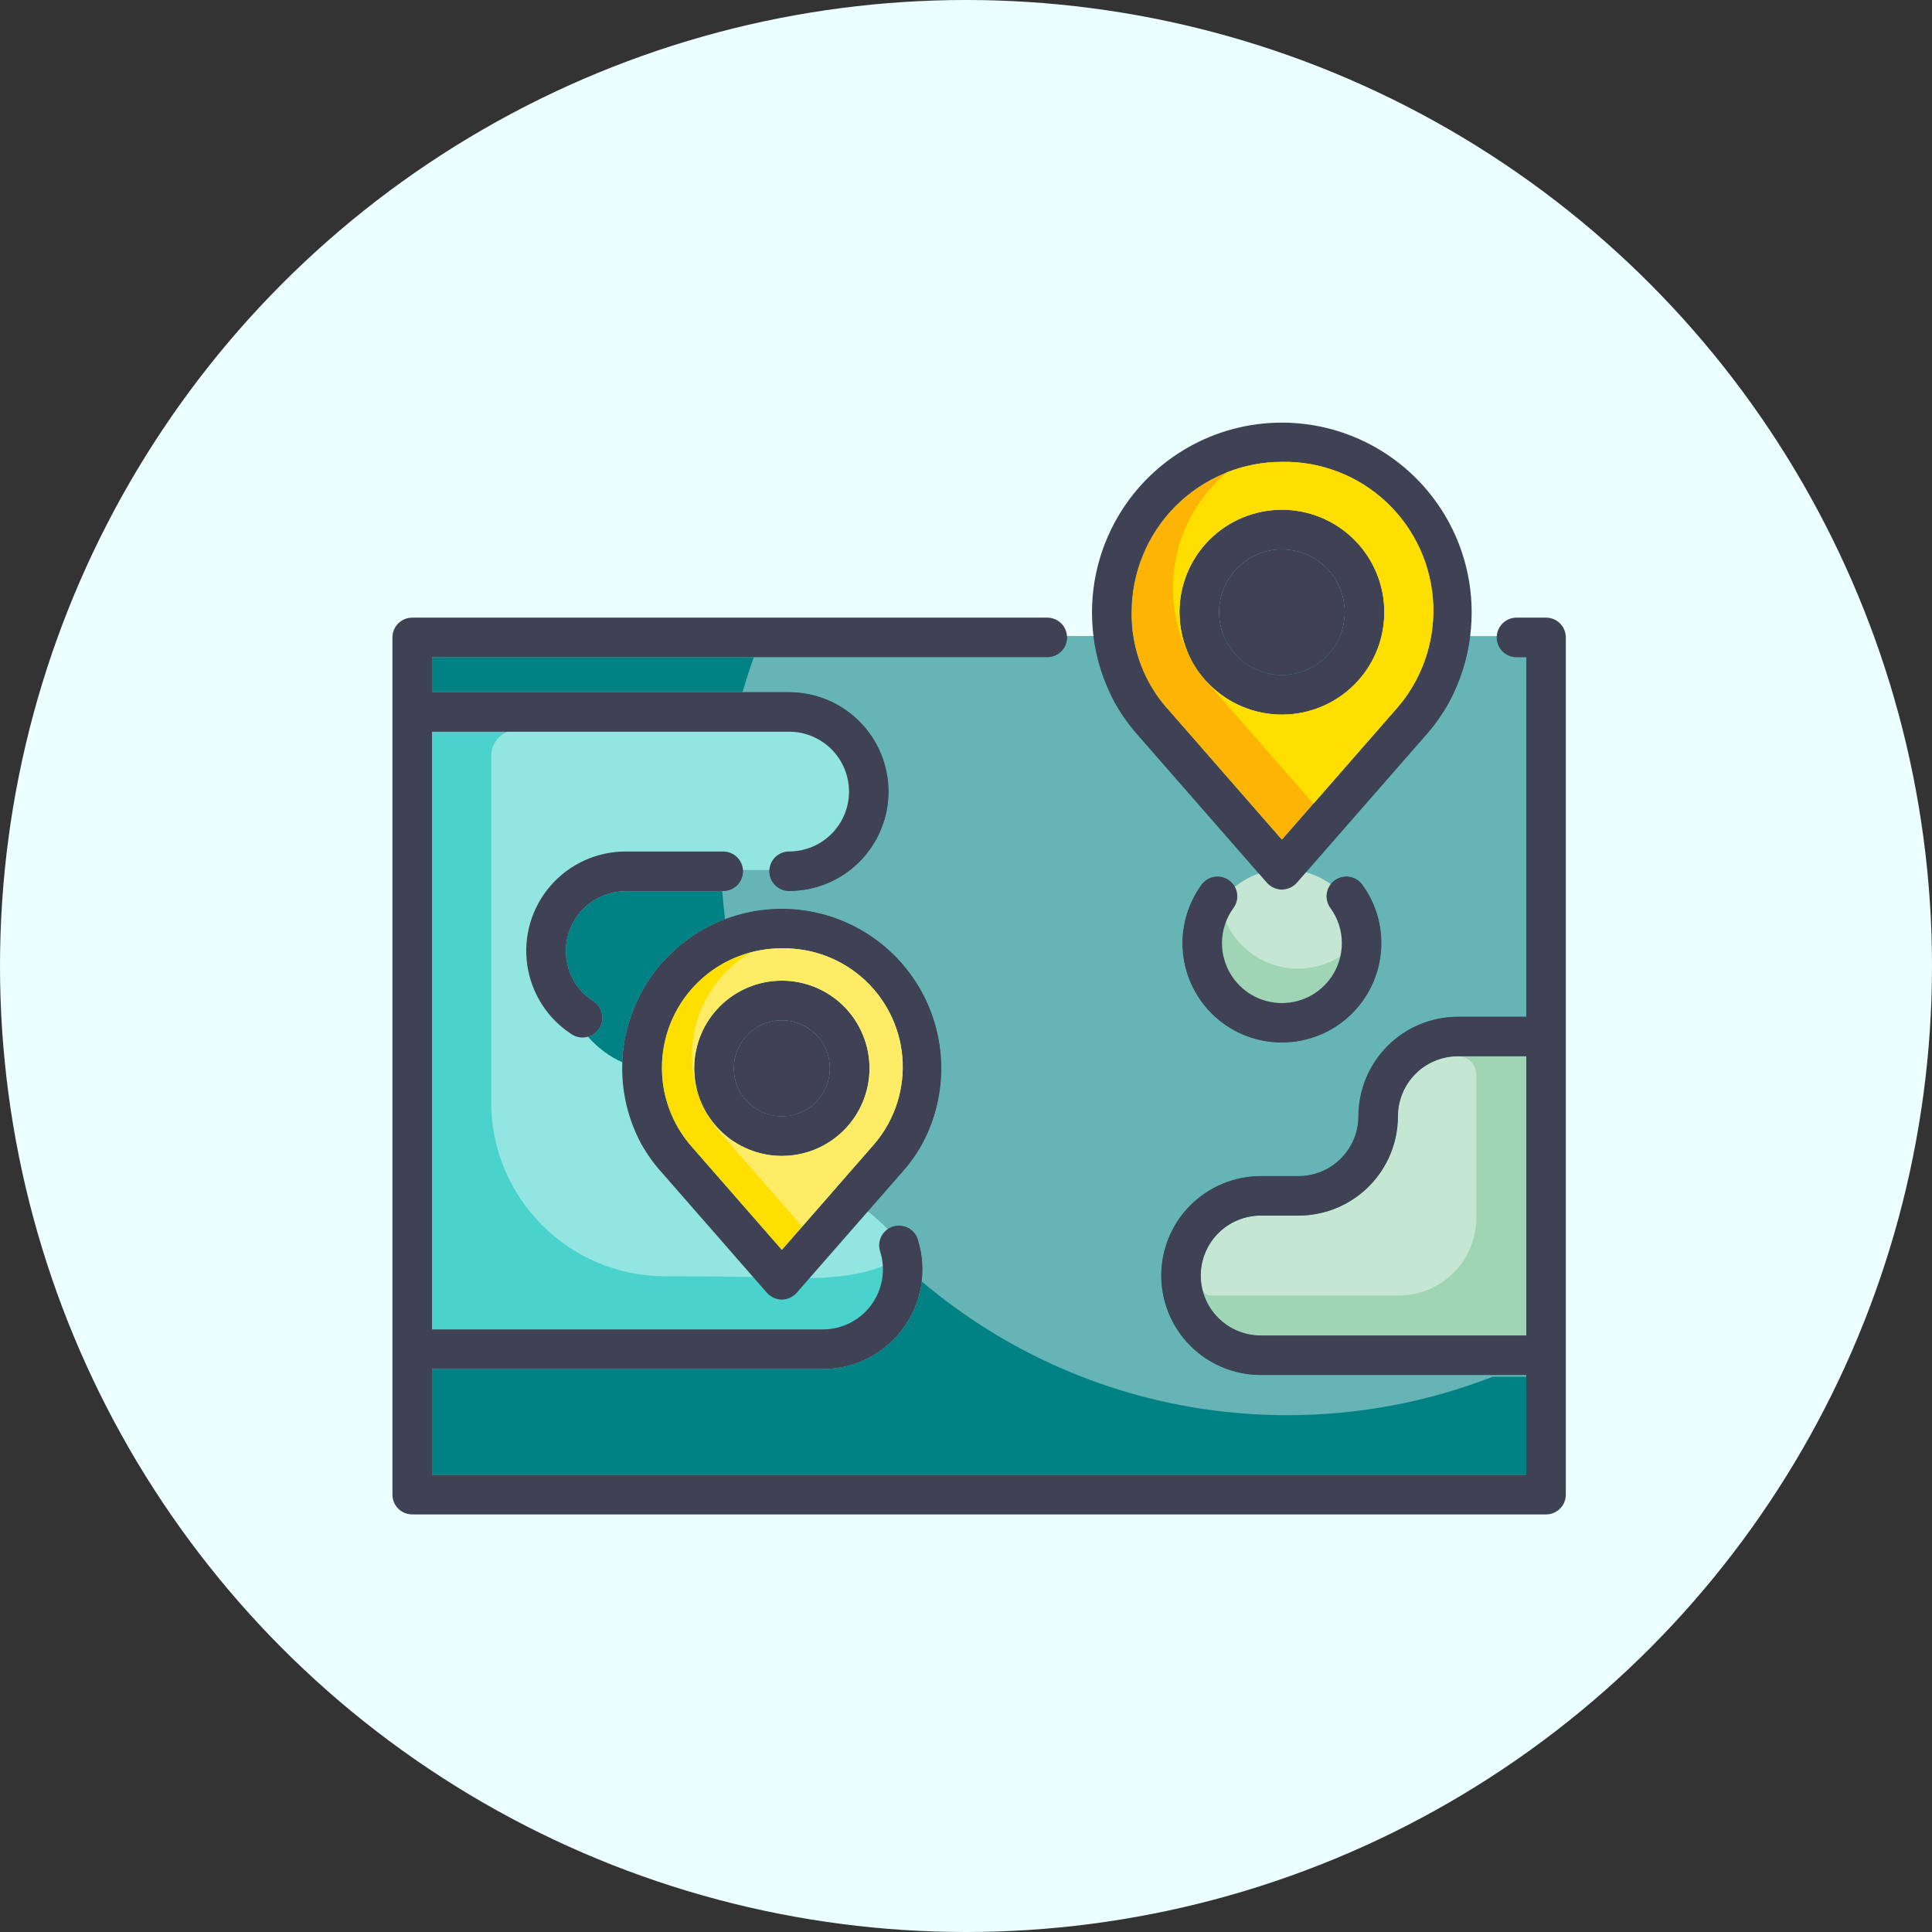 <svg width="64" height="64" viewBox="0 0 64 64" fill="none" xmlns="http://www.w3.org/2000/svg">
<rect x="0" y="0" width="64" height="64" fill="#333333" stroke="none"/>
<circle cx="32" cy="32" r="32" fill="#ECFFFF"/>
<g clip-path="url(#clip0_0_1)">
<path d="M41.761 38.959H43.014C43.541 38.959 44.045 38.75 44.417 38.378C44.789 38.006 44.998 37.501 44.999 36.976C45 36.102 45.347 35.265 45.965 34.647C46.582 34.029 47.42 33.682 48.293 33.681H50.56L50.561 21.77H50.237C49.875 21.77 49.582 21.477 49.582 21.116C49.582 21.102 49.583 21.088 49.583 21.075H48.701C48.607 21.83 48.374 22.573 48.002 23.265C47.774 23.677 47.498 24.061 47.182 24.411L42.956 29.246C42.947 29.256 42.939 29.261 42.928 29.273C42.916 29.284 42.907 29.297 42.894 29.308C42.889 29.312 42.883 29.313 42.879 29.317C42.826 29.362 42.766 29.397 42.702 29.422C42.69 29.427 42.679 29.43 42.667 29.433C42.602 29.456 42.533 29.468 42.464 29.47C42.394 29.468 42.326 29.456 42.26 29.433C42.249 29.43 42.237 29.427 42.226 29.422C42.162 29.397 42.102 29.362 42.049 29.317C42.044 29.313 42.038 29.312 42.033 29.308C42.021 29.297 42.009 29.282 42 29.273C41.991 29.263 41.98 29.256 41.971 29.246L37.745 24.411C37.429 24.061 37.152 23.677 36.922 23.265C36.552 22.576 36.319 21.835 36.224 21.081C36.224 21.079 36.223 21.077 36.223 21.075H35.346V21.081C35.347 21.092 35.348 21.103 35.348 21.115C35.348 21.477 35.055 21.77 34.693 21.77H14.31V22.928H26.14C27.014 22.929 27.851 23.276 28.469 23.894C29.086 24.512 29.434 25.349 29.435 26.223C29.434 27.096 29.087 27.934 28.469 28.551C27.852 29.169 27.014 29.516 26.14 29.516C25.779 29.516 25.485 29.223 25.485 28.861C25.485 28.499 25.779 28.206 26.14 28.206C26.667 28.206 27.171 27.997 27.543 27.625C27.916 27.253 28.125 26.748 28.125 26.223C28.124 25.696 27.915 25.192 27.543 24.82C27.171 24.448 26.667 24.238 26.14 24.238H14.31V44.038H27.264C27.894 44.037 28.486 43.737 28.86 43.23C29.234 42.722 29.345 42.068 29.16 41.466C29.123 41.36 29.115 41.249 29.134 41.14V41.14C29.145 41.077 29.166 41.016 29.195 40.959C29.275 40.801 29.415 40.683 29.582 40.63C29.751 40.577 29.933 40.594 30.088 40.677C30.244 40.761 30.36 40.903 30.408 41.072C30.548 41.523 30.588 41.992 30.532 42.448C30.465 43.004 30.256 43.542 29.915 44.004C29.295 44.848 28.311 45.347 27.264 45.349H14.31V48.856H50.56V45.548H41.761C40.888 45.548 40.05 45.2 39.432 44.583C38.815 43.965 38.468 43.128 38.467 42.253C38.468 41.38 38.815 40.543 39.433 39.925C40.051 39.308 40.888 38.961 41.761 38.959ZM19.851 34.066C19.657 34.371 19.252 34.461 18.947 34.268C18.143 33.752 17.603 32.913 17.466 31.967C17.33 31.022 17.611 30.064 18.237 29.342C18.863 28.621 19.771 28.207 20.726 28.207H23.958C24.319 28.207 24.613 28.501 24.613 28.863C24.613 29.224 24.319 29.518 23.958 29.518H20.726V29.519C20.2 29.519 19.696 29.728 19.324 30.1C18.952 30.471 18.743 30.976 18.743 31.502C18.74 32.174 19.082 32.801 19.649 33.161C19.955 33.355 20.046 33.76 19.851 34.066ZM30.548 37.897C30.357 38.242 30.125 38.564 29.86 38.858V38.858L28.484 40.431L26.389 42.828C26.381 42.838 26.372 42.844 26.36 42.855C26.349 42.865 26.34 42.879 26.328 42.89C26.322 42.894 26.317 42.895 26.312 42.899C26.259 42.944 26.199 42.979 26.135 43.004C26.123 43.009 26.112 43.012 26.1 43.016C26.035 43.039 25.967 43.05 25.897 43.052C25.828 43.05 25.76 43.039 25.694 43.016V43.015C25.683 43.011 25.671 43.009 25.659 43.004C25.596 42.979 25.537 42.943 25.485 42.899C25.48 42.895 25.474 42.894 25.469 42.89C25.456 42.879 25.445 42.864 25.436 42.855C25.427 42.845 25.416 42.838 25.407 42.828L21.937 38.858C21.67 38.565 21.438 38.242 21.244 37.897C20.361 36.259 20.405 34.279 21.359 32.682C21.978 31.644 22.923 30.868 24.018 30.452C24.61 30.227 25.244 30.106 25.896 30.106C27.756 30.106 29.48 31.084 30.434 32.682C31.388 34.279 31.43 36.259 30.548 37.897ZM39.803 29.305C40.016 29.014 40.426 28.95 40.718 29.163C40.859 29.266 40.952 29.419 40.979 29.591C41.006 29.762 40.964 29.938 40.861 30.078C40.613 30.416 40.48 30.824 40.48 31.243C40.48 31.952 40.859 32.607 41.473 32.962C42.087 33.316 42.843 33.316 43.458 32.962C44.072 32.607 44.45 31.952 44.45 31.243C44.451 30.824 44.318 30.416 44.07 30.078C43.857 29.786 43.92 29.377 44.213 29.163C44.505 28.95 44.915 29.014 45.128 29.305C45.54 29.868 45.762 30.546 45.76 31.243C45.759 32.116 45.411 32.954 44.793 33.571C44.175 34.188 43.337 34.535 42.463 34.535C41.649 34.536 40.863 34.235 40.258 33.69C39.653 33.146 39.272 32.395 39.188 31.586C39.104 30.776 39.323 29.964 39.803 29.305Z" fill="#008285"/>
<path opacity="0.4" d="M39.433 39.925C38.815 40.543 38.468 41.38 38.467 42.253C38.468 43.128 38.815 43.965 39.432 44.583C40.05 45.2 40.888 45.548 41.761 45.548H50.56V45.608H49.444C47.336 46.428 45.043 46.88 42.645 46.88C39.439 46.88 36.423 46.076 33.783 44.66C33.053 44.269 32.352 43.83 31.685 43.349C31.288 43.064 30.904 42.763 30.532 42.448C30.044 42.036 29.577 41.6 29.134 41.14V41.14C28.911 40.909 28.695 40.673 28.484 40.431C26.096 37.689 24.491 34.246 24.018 30.452C23.979 30.143 23.949 29.831 23.925 29.518C23.894 29.085 23.876 28.648 23.874 28.207C23.873 28.175 23.873 28.141 23.873 28.108C23.873 26.782 24.011 25.487 24.273 24.238C24.322 24.007 24.374 23.778 24.431 23.55C24.483 23.341 24.538 23.134 24.598 22.928C24.664 22.697 24.735 22.467 24.81 22.24C24.861 22.082 24.915 21.925 24.971 21.77C25.053 21.538 25.141 21.308 25.233 21.081H36.224C36.319 21.835 36.552 22.576 36.922 23.265C37.152 23.677 37.429 24.061 37.745 24.411L41.971 29.246C41.98 29.256 41.991 29.263 42 29.273C42.009 29.282 42.021 29.297 42.033 29.308C42.038 29.312 42.044 29.313 42.049 29.317C42.102 29.362 42.162 29.397 42.226 29.422C42.237 29.427 42.249 29.43 42.26 29.433C42.326 29.456 42.394 29.468 42.464 29.47C42.533 29.468 42.602 29.456 42.667 29.433C42.679 29.43 42.69 29.427 42.702 29.422C42.766 29.397 42.825 29.362 42.879 29.317C42.883 29.313 42.889 29.312 42.894 29.308C42.907 29.297 42.916 29.284 42.928 29.273C42.939 29.261 42.947 29.256 42.956 29.246L47.182 24.411C47.498 24.061 47.774 23.677 48.002 23.265C48.374 22.573 48.607 21.83 48.701 21.075H49.583C49.583 21.088 49.582 21.102 49.582 21.116C49.582 21.477 49.875 21.77 50.237 21.77H50.56L50.56 33.681H48.293C47.42 33.682 46.582 34.029 45.965 34.647C45.347 35.265 45 36.102 44.999 36.976C44.998 37.501 44.789 38.006 44.417 38.378C44.045 38.75 43.541 38.959 43.014 38.959H41.761C40.888 38.961 40.051 39.308 39.433 39.925Z" fill="white"/>
<path d="M42.465 14.962C39.529 14.962 37.148 17.343 37.148 20.28C37.148 20.55 37.168 20.816 37.207 21.074C37.462 22.775 38.522 24.212 39.987 24.985L38.732 23.549C38.093 22.857 37.681 21.993 37.539 21.074C37.502 20.837 37.483 20.596 37.483 20.353C37.483 20.328 37.484 20.304 37.484 20.28C37.485 18.959 38.011 17.693 38.944 16.759C39.878 15.826 41.144 15.3 42.464 15.299C43.756 15.275 45.005 15.759 45.943 16.648C46.88 17.535 47.432 18.756 47.48 20.047C47.492 20.394 47.469 20.738 47.41 21.074C47.251 21.992 46.834 22.851 46.198 23.549L44.942 24.986C46.408 24.213 47.468 22.775 47.723 21.074C47.762 20.816 47.782 20.55 47.782 20.28C47.782 17.343 45.402 14.962 42.465 14.962ZM45.857 20.28C45.857 19.38 45.5 18.517 44.863 17.88C44.227 17.244 43.364 16.886 42.464 16.886C41.564 16.886 40.701 17.244 40.065 17.88C39.428 18.516 39.071 19.38 39.071 20.28C39.072 20.55 39.104 20.816 39.166 21.074C39.312 21.677 39.621 22.233 40.066 22.678C40.702 23.314 41.564 23.672 42.464 23.672C43.364 23.672 44.227 23.315 44.863 22.679C45.309 22.234 45.618 21.677 45.763 21.074C45.825 20.816 45.857 20.55 45.857 20.28ZM43.937 21.753C43.546 22.144 43.016 22.363 42.464 22.363C41.911 22.363 41.382 22.144 40.991 21.753C40.795 21.557 40.643 21.326 40.539 21.074C40.436 20.825 40.381 20.555 40.381 20.28C40.382 19.728 40.601 19.198 40.992 18.808C41.383 18.417 41.911 18.198 42.464 18.197C43.017 18.197 43.546 18.417 43.937 18.807C44.328 19.198 44.547 19.728 44.547 20.28C44.547 20.556 44.493 20.825 44.39 21.074C44.286 21.326 44.133 21.556 43.937 21.753Z" fill="#008285"/>
<path d="M19.324 30.1C18.952 30.471 18.743 30.976 18.743 31.502C18.74 32.174 19.082 32.801 19.649 33.161C19.955 33.355 20.046 33.76 19.851 34.066C19.657 34.371 19.253 34.461 18.947 34.268C18.143 33.752 17.603 32.912 17.466 31.967C17.33 31.022 17.611 30.064 18.237 29.342C18.863 28.621 19.771 28.206 20.727 28.207H23.958C24.319 28.207 24.613 28.501 24.613 28.862C24.613 29.224 24.319 29.517 23.958 29.517H20.727V29.519C20.2 29.519 19.696 29.728 19.324 30.1Z" fill="#008285"/>
<path d="M27.953 33.336C27.409 32.792 26.67 32.486 25.9 32.486C25.13 32.486 24.392 32.792 23.847 33.336C23.302 33.88 22.997 34.619 22.997 35.389C22.998 36.158 23.304 36.896 23.848 37.441C24.392 37.985 25.131 38.291 25.9 38.292V38.291C26.67 38.291 27.409 37.986 27.953 37.441C28.497 36.897 28.803 36.158 28.803 35.389C28.803 34.619 28.497 33.88 27.953 33.336ZM27.026 36.515C26.727 36.813 26.322 36.981 25.9 36.981C25.478 36.981 25.072 36.813 24.773 36.515C24.475 36.216 24.307 35.811 24.307 35.389C24.308 34.967 24.475 34.562 24.774 34.263C25.073 33.965 25.478 33.796 25.9 33.796C26.322 33.796 26.727 33.964 27.026 34.262C27.325 34.561 27.493 34.966 27.493 35.389C27.493 35.811 27.325 36.216 27.026 36.515Z" fill="#008285"/>
<path d="M30.434 32.682C29.48 31.084 27.756 30.106 25.896 30.106C24.036 30.106 22.313 31.084 21.359 32.682C20.405 34.279 20.361 36.259 21.244 37.897C21.438 38.242 21.67 38.565 21.937 38.858L25.407 42.828C25.416 42.838 25.427 42.845 25.435 42.855C25.445 42.864 25.456 42.879 25.469 42.89C25.474 42.894 25.48 42.895 25.485 42.899C25.537 42.943 25.596 42.979 25.659 43.004C25.671 43.009 25.683 43.011 25.694 43.015V43.016C25.76 43.039 25.828 43.05 25.897 43.052C25.966 43.05 26.035 43.039 26.1 43.016C26.112 43.012 26.123 43.009 26.135 43.004C26.199 42.979 26.259 42.944 26.312 42.899C26.317 42.895 26.322 42.894 26.328 42.89C26.34 42.879 26.349 42.865 26.36 42.855C26.372 42.844 26.381 42.838 26.389 42.828L29.86 38.858V38.858C30.125 38.564 30.357 38.242 30.548 37.897C31.43 36.259 31.388 34.279 30.434 32.682ZM28.877 37.996L25.9 41.403L22.923 37.996C22.244 37.23 21.888 36.23 21.93 35.207C21.973 34.184 22.41 33.217 23.15 32.51C23.89 31.803 24.877 31.41 25.9 31.415C26.93 31.396 27.927 31.782 28.676 32.49C29.425 33.198 29.865 34.172 29.903 35.202C29.94 36.231 29.572 37.235 28.877 37.996Z" fill="#008285"/>
<path d="M40.861 30.078C40.613 30.416 40.48 30.824 40.48 31.243C40.48 31.951 40.859 32.607 41.473 32.962C42.087 33.316 42.843 33.316 43.458 32.962C44.072 32.607 44.45 31.951 44.45 31.243C44.451 30.824 44.318 30.416 44.07 30.078C43.857 29.786 43.92 29.376 44.213 29.163C44.505 28.95 44.915 29.014 45.128 29.305C45.54 29.868 45.762 30.546 45.76 31.243C45.759 32.116 45.411 32.954 44.793 33.571C44.175 34.188 43.337 34.535 42.463 34.535C41.649 34.536 40.863 34.235 40.258 33.69C39.653 33.145 39.272 32.395 39.188 31.586C39.104 30.775 39.323 29.964 39.803 29.305C40.016 29.014 40.426 28.95 40.718 29.163C40.859 29.266 40.952 29.419 40.979 29.591C41.006 29.762 40.964 29.938 40.861 30.078Z" fill="#008285"/>
<path d="M40.066 22.678C39.621 22.233 39.312 21.677 39.166 21.075H40.539C40.643 21.326 40.795 21.557 40.991 21.753C41.382 22.144 41.911 22.363 42.464 22.363C43.016 22.363 43.546 22.144 43.937 21.753C44.133 21.556 44.286 21.326 44.39 21.075H45.763C45.618 21.677 45.309 22.234 44.863 22.679C44.227 23.315 43.364 23.672 42.464 23.672C41.564 23.672 40.702 23.314 40.066 22.678Z" fill="#008285"/>
<path d="M48.701 21.075C48.607 21.83 48.374 22.573 48.002 23.265C47.774 23.677 47.498 24.061 47.182 24.411L42.956 29.246C42.947 29.256 42.939 29.261 42.928 29.273C42.916 29.284 42.907 29.297 42.894 29.308C42.889 29.312 42.883 29.313 42.879 29.317C42.826 29.362 42.766 29.397 42.702 29.422C42.69 29.427 42.679 29.43 42.667 29.433C42.602 29.456 42.533 29.468 42.464 29.47C42.394 29.468 42.326 29.456 42.26 29.433C42.249 29.43 42.237 29.427 42.226 29.422C42.162 29.397 42.102 29.362 42.049 29.317C42.044 29.313 42.038 29.312 42.033 29.308C42.021 29.297 42.009 29.282 42 29.273C41.991 29.263 41.98 29.256 41.971 29.246L37.745 24.411C37.429 24.061 37.152 23.677 36.922 23.265C36.551 22.573 36.317 21.83 36.223 21.075H37.539C37.681 21.993 38.093 22.857 38.732 23.549L39.987 24.985L42.465 27.82L44.942 24.986L46.198 23.549C46.834 22.851 47.251 21.992 47.41 21.075H48.701Z" fill="#008285"/>
<path d="M49.583 21.075C49.583 21.088 49.582 21.102 49.582 21.116C49.582 21.477 49.875 21.77 50.237 21.77H50.561L50.56 33.681H48.293C47.42 33.682 46.582 34.029 45.965 34.647C45.347 35.265 45 36.102 44.999 36.976C44.998 37.501 44.789 38.006 44.417 38.378C44.045 38.75 43.541 38.959 43.014 38.959H41.761C40.888 38.961 40.051 39.308 39.433 39.925C38.815 40.543 38.468 41.38 38.467 42.253C38.468 43.128 38.815 43.965 39.432 44.583C40.05 45.2 40.888 45.548 41.761 45.548H50.56V48.856H14.31V45.349H27.264C28.311 45.347 29.295 44.848 29.915 44.004C30.536 43.161 30.719 42.072 30.408 41.072C30.36 40.903 30.244 40.761 30.088 40.677C29.933 40.594 29.751 40.577 29.582 40.63C29.415 40.683 29.275 40.801 29.195 40.959C29.115 41.116 29.102 41.299 29.16 41.466C29.345 42.068 29.234 42.722 28.86 43.23C28.486 43.737 27.894 44.037 27.264 44.038H14.31V24.238H26.14C26.667 24.238 27.171 24.448 27.543 24.82C27.915 25.192 28.124 25.696 28.125 26.223C28.125 26.748 27.916 27.253 27.543 27.625C27.171 27.997 26.667 28.206 26.14 28.206C25.779 28.206 25.485 28.499 25.485 28.861C25.485 29.223 25.779 29.516 26.14 29.516C27.014 29.516 27.852 29.169 28.469 28.551C29.087 27.934 29.434 27.096 29.435 26.223C29.434 25.349 29.086 24.512 28.469 23.894C27.851 23.276 27.014 22.929 26.14 22.928H14.31V21.77H34.693C35.055 21.77 35.348 21.477 35.348 21.115C35.348 21.101 35.347 21.088 35.346 21.075H13.882V49.494H51.201V21.075H49.583ZM50.56 44.238H41.762C41.235 44.238 40.731 44.029 40.359 43.656C39.986 43.284 39.777 42.78 39.777 42.253C39.778 41.728 39.987 41.223 40.359 40.851C40.731 40.479 41.235 40.27 41.762 40.269H43.015C43.889 40.269 44.726 39.922 45.344 39.304C45.962 38.687 46.309 37.849 46.309 36.976C46.31 36.449 46.519 35.945 46.891 35.573C47.262 35.201 47.767 34.992 48.293 34.99H50.56V44.238Z" fill="#008285"/>
<path d="M50.56 34.99V44.238H41.762C41.235 44.238 40.731 44.029 40.359 43.656C40.144 43.443 39.984 43.185 39.887 42.905C39.814 42.697 39.777 42.478 39.777 42.253C39.778 41.728 39.987 41.223 40.359 40.851C40.731 40.479 41.235 40.27 41.762 40.269H43.015C43.889 40.269 44.726 39.922 45.344 39.305C45.962 38.687 46.309 37.849 46.309 36.976C46.31 36.449 46.519 35.945 46.891 35.573C47.262 35.201 47.767 34.992 48.293 34.99H50.56Z" fill="#9FD5B5"/>
<path opacity="0.4" d="M48.903 35.599V40.348C48.903 41.766 47.753 42.916 46.334 42.916H40.105C40.104 42.916 40.103 42.916 40.102 42.916C39.968 42.916 39.854 42.818 39.825 42.687C39.792 42.546 39.777 42.401 39.777 42.253C39.778 41.728 39.987 41.223 40.359 40.851C40.731 40.479 41.235 40.27 41.762 40.269H43.015C43.889 40.269 44.726 39.922 45.344 39.305C45.962 38.687 46.309 37.849 46.309 36.976C46.31 36.449 46.519 35.945 46.891 35.573C47.262 35.201 47.767 34.992 48.293 34.99C48.63 34.99 48.903 35.263 48.903 35.599Z" fill="white"/>
<path d="M44.863 17.88C44.227 17.244 43.364 16.887 42.464 16.887C41.564 16.887 40.701 17.244 40.065 17.88C39.428 18.517 39.071 19.38 39.071 20.28C39.072 20.55 39.104 20.816 39.166 21.075C39.312 21.677 39.621 22.233 40.066 22.678C40.702 23.314 41.564 23.672 42.464 23.672C43.364 23.672 44.227 23.315 44.863 22.679C45.309 22.234 45.617 21.677 45.763 21.075C45.825 20.816 45.857 20.55 45.857 20.28C45.857 19.38 45.5 18.517 44.863 17.88ZM43.937 21.753C43.546 22.144 43.016 22.363 42.464 22.363C41.911 22.363 41.382 22.144 40.991 21.753C40.795 21.557 40.643 21.326 40.539 21.075C40.436 20.825 40.381 20.555 40.381 20.28C40.382 19.728 40.601 19.198 40.992 18.808C41.383 18.417 41.911 18.198 42.464 18.198C43.017 18.198 43.546 18.417 43.937 18.807C44.328 19.198 44.547 19.728 44.547 20.281C44.547 20.556 44.493 20.825 44.39 21.075C44.286 21.326 44.133 21.556 43.937 21.753Z" fill="#3F4254"/>
<path d="M47.48 20.046C47.432 18.756 46.88 17.535 45.943 16.648C45.005 15.759 43.756 15.275 42.465 15.298C41.836 15.299 41.219 15.418 40.646 15.645C40.014 15.893 39.434 16.27 38.944 16.759C38.011 17.693 37.485 18.959 37.484 20.28C37.484 20.304 37.483 20.328 37.483 20.353C37.483 20.596 37.502 20.837 37.539 21.074C37.681 21.993 38.093 22.856 38.732 23.549L39.987 24.985L42.465 27.82L43.508 26.626L44.942 24.985L46.198 23.549C46.834 22.851 47.251 21.991 47.41 21.074C47.469 20.737 47.492 20.393 47.48 20.046ZM45.763 21.074C45.618 21.677 45.309 22.234 44.863 22.679C44.227 23.315 43.364 23.672 42.465 23.672C41.565 23.671 40.702 23.314 40.066 22.678C40.028 22.64 39.991 22.6 39.955 22.56C39.729 22.312 39.543 22.034 39.402 21.736C39.399 21.731 39.396 21.726 39.394 21.72C39.297 21.513 39.22 21.297 39.166 21.074C39.104 20.816 39.072 20.549 39.071 20.28C39.071 19.38 39.428 18.516 40.065 17.88C40.701 17.244 41.565 16.886 42.465 16.886C43.364 16.886 44.227 17.244 44.863 17.88C45.5 18.517 45.857 19.38 45.857 20.28C45.857 20.549 45.825 20.816 45.763 21.074Z" fill="#FEB404"/>
<path d="M44.547 20.281C44.547 20.556 44.493 20.825 44.39 21.075C44.286 21.326 44.133 21.556 43.937 21.753C43.546 22.144 43.016 22.363 42.464 22.363C41.911 22.363 41.382 22.144 40.991 21.753C40.795 21.557 40.643 21.326 40.539 21.075C40.436 20.825 40.381 20.555 40.381 20.28C40.382 19.728 40.601 19.198 40.992 18.808C41.383 18.417 41.911 18.198 42.464 18.198C43.017 18.198 43.546 18.417 43.937 18.807C44.328 19.198 44.547 19.728 44.547 20.281Z" fill="#3F4254"/>
<path d="M45.168 31.414C45.168 32.86 43.997 34.032 42.551 34.032C41.106 34.032 39.934 32.86 39.934 31.414C39.934 30.85 40.112 30.327 40.416 29.899C40.891 29.232 41.67 28.797 42.551 28.797C43.85 28.797 44.928 29.744 45.133 30.985C45.157 31.124 45.168 31.268 45.168 31.414Z" fill="#9FD5B5"/>
<path opacity="0.4" d="M45.133 30.985C44.658 31.652 43.879 32.087 42.999 32.087C41.699 32.087 40.621 31.14 40.416 29.899C40.891 29.232 41.67 28.797 42.551 28.797C43.85 28.797 44.928 29.744 45.133 30.985Z" fill="white"/>
<path d="M47.861 17.062C46.725 15.163 44.675 14 42.462 14C40.25 14 38.201 15.163 37.064 17.062C36.332 18.286 36.05 19.701 36.223 21.074C36.317 21.83 36.551 22.573 36.922 23.265C37.152 23.677 37.429 24.061 37.745 24.411L41.971 29.246C41.98 29.256 41.991 29.263 42 29.273C42.009 29.282 42.021 29.297 42.033 29.308C42.038 29.312 42.044 29.313 42.049 29.317C42.102 29.362 42.162 29.397 42.226 29.422C42.237 29.427 42.249 29.43 42.26 29.433C42.326 29.456 42.394 29.468 42.464 29.47C42.533 29.468 42.602 29.456 42.667 29.433C42.679 29.43 42.69 29.427 42.702 29.422C42.766 29.397 42.825 29.362 42.879 29.317C42.883 29.313 42.889 29.312 42.894 29.308C42.907 29.297 42.916 29.284 42.928 29.273C42.939 29.261 42.947 29.256 42.956 29.246L47.182 24.411C47.498 24.061 47.774 23.677 48.002 23.265C48.374 22.573 48.607 21.83 48.701 21.074C48.875 19.701 48.593 18.286 47.861 17.062ZM42.464 27.82L39.987 24.985L38.732 23.549C38.093 22.857 37.681 21.993 37.539 21.074C37.502 20.837 37.483 20.596 37.483 20.353C37.483 20.328 37.484 20.304 37.484 20.28C37.485 18.959 38.01 17.693 38.944 16.759C39.878 15.826 41.144 15.3 42.464 15.299C43.756 15.275 45.005 15.759 45.943 16.648C46.88 17.535 47.432 18.756 47.48 20.047C47.492 20.394 47.469 20.738 47.41 21.074C47.251 21.992 46.834 22.851 46.198 23.549L44.942 24.986L42.464 27.82Z" fill="#3F4254"/>
<path d="M45.76 31.243C45.759 32.116 45.411 32.954 44.793 33.571C44.175 34.188 43.337 34.535 42.463 34.535C41.649 34.536 40.863 34.235 40.258 33.69C39.653 33.145 39.272 32.395 39.188 31.586C39.104 30.775 39.323 29.964 39.803 29.305C40.016 29.014 40.426 28.95 40.718 29.163C40.859 29.266 40.952 29.419 40.979 29.591C41.006 29.762 40.964 29.938 40.861 30.078C40.613 30.416 40.48 30.824 40.48 31.243C40.48 31.951 40.859 32.607 41.473 32.962C42.087 33.316 42.843 33.316 43.458 32.962C44.072 32.607 44.45 31.951 44.45 31.243C44.451 30.824 44.318 30.416 44.07 30.078C43.857 29.786 43.92 29.376 44.213 29.163C44.505 28.95 44.915 29.014 45.128 29.305C45.54 29.868 45.762 30.546 45.76 31.243Z" fill="#3F4254"/>
<path d="M24.944 44.775C20.124 44.623 13.375 44.783 13.375 44.783L13.882 23.672H26.568C26.568 23.672 27.368 23.704 28.012 24.243C28.482 24.635 28.869 25.295 28.803 26.407C28.648 29.046 26.516 28.853 23.625 28.797C20.733 28.741 18.652 28.073 18.297 30.107C17.941 32.141 18.978 34.484 20.616 35.19C22.254 35.896 29.37 39.889 29.905 41.403C29.921 41.449 29.937 41.495 29.95 41.542C30.396 43.036 29.617 44.923 24.944 44.775Z" fill="#49D3CC"/>
<path opacity="0.4" d="M29.95 41.542C29.309 42.054 28.152 42.395 26.225 42.334C24.915 42.293 23.441 42.278 22.036 42.278C18.851 42.277 16.271 39.694 16.271 36.509V25.037C16.271 24.563 16.655 24.178 17.13 24.178H27.622C27.622 24.178 27.783 24.184 28.012 24.243C28.482 24.635 28.869 25.295 28.803 26.407C28.648 29.046 26.516 28.853 23.625 28.797C20.733 28.741 18.652 28.073 18.297 30.107C17.941 32.141 18.978 34.484 20.616 35.19C22.254 35.896 29.37 39.889 29.905 41.403C29.921 41.449 29.937 41.495 29.95 41.542Z" fill="white"/>
<path d="M51.215 20.46H50.237C49.889 20.46 49.604 20.732 49.583 21.075C49.583 21.088 49.582 21.102 49.582 21.116C49.582 21.477 49.875 21.77 50.237 21.77H50.561L50.56 33.681H48.293C47.42 33.682 46.582 34.029 45.965 34.647C45.347 35.265 45 36.102 44.999 36.976C44.998 37.502 44.789 38.006 44.417 38.378C44.045 38.75 43.541 38.959 43.014 38.959H41.761C40.888 38.961 40.051 39.308 39.433 39.925C38.815 40.543 38.468 41.38 38.467 42.253C38.468 43.128 38.815 43.965 39.432 44.583C40.05 45.201 40.888 45.548 41.761 45.548H50.56V48.856H14.31V45.349H27.264C28.311 45.347 29.295 44.848 29.915 44.004C30.536 43.161 30.719 42.072 30.408 41.073C30.36 40.903 30.244 40.761 30.088 40.677C29.933 40.594 29.751 40.577 29.582 40.63C29.415 40.683 29.275 40.801 29.195 40.959C29.115 41.116 29.102 41.299 29.159 41.466C29.345 42.068 29.234 42.722 28.86 43.23C28.486 43.737 27.894 44.037 27.264 44.038H14.31V24.239H26.14C26.667 24.239 27.171 24.448 27.543 24.82C27.915 25.192 28.124 25.696 28.125 26.223C28.125 26.748 27.916 27.253 27.543 27.625C27.171 27.997 26.667 28.206 26.14 28.206C25.779 28.206 25.485 28.499 25.485 28.861C25.485 29.223 25.779 29.516 26.14 29.516C27.014 29.516 27.852 29.169 28.469 28.551C29.087 27.934 29.434 27.096 29.435 26.223C29.434 25.349 29.086 24.512 28.469 23.894C27.851 23.276 27.014 22.929 26.14 22.928H14.31V21.77H34.693C35.055 21.77 35.348 21.477 35.348 21.115C35.348 21.101 35.347 21.088 35.346 21.075C35.325 20.731 35.041 20.46 34.693 20.46H13.655C13.293 20.46 13 20.753 13 21.115V49.512C13 49.693 13.073 49.857 13.192 49.975C13.31 50.094 13.474 50.167 13.655 50.167H51.215C51.577 50.167 51.87 49.874 51.87 49.512V21.115C51.87 20.753 51.577 20.46 51.215 20.46ZM41.762 44.238C41.235 44.238 40.731 44.029 40.359 43.656C39.986 43.284 39.777 42.78 39.777 42.253C39.778 41.728 39.987 41.223 40.359 40.851C40.731 40.479 41.235 40.27 41.762 40.269H43.015C43.889 40.269 44.726 39.922 45.344 39.305C45.962 38.687 46.309 37.849 46.309 36.976C46.31 36.449 46.519 35.945 46.891 35.573C47.262 35.201 47.767 34.992 48.293 34.99H50.56V44.238H41.762Z" fill="#3F4254"/>
<path d="M27.953 33.336C27.409 32.792 26.67 32.486 25.9 32.486C25.13 32.486 24.392 32.792 23.847 33.336C23.302 33.88 22.997 34.619 22.997 35.389C22.998 36.158 23.304 36.896 23.848 37.441C24.392 37.985 25.131 38.291 25.9 38.292V38.291C26.67 38.291 27.409 37.986 27.953 37.441C28.497 36.897 28.803 36.158 28.803 35.389C28.803 34.619 28.497 33.88 27.953 33.336ZM27.026 36.515C26.727 36.813 26.322 36.981 25.9 36.981C25.478 36.981 25.072 36.813 24.773 36.515C24.475 36.216 24.307 35.811 24.307 35.389C24.308 34.967 24.475 34.562 24.774 34.263C25.073 33.965 25.478 33.796 25.9 33.796C26.322 33.796 26.727 33.964 27.026 34.262C27.325 34.561 27.493 34.966 27.493 35.389C27.493 35.811 27.325 36.216 27.026 36.515Z" fill="#3F4254"/>
<path d="M30.434 32.682C29.48 31.084 27.756 30.106 25.896 30.106C24.036 30.106 22.313 31.084 21.359 32.682C20.405 34.279 20.361 36.259 21.244 37.897C21.438 38.242 21.67 38.565 21.937 38.858L25.407 42.828C25.416 42.838 25.427 42.845 25.435 42.855C25.445 42.864 25.456 42.879 25.469 42.89C25.474 42.894 25.48 42.895 25.485 42.899C25.537 42.943 25.596 42.979 25.659 43.004C25.671 43.009 25.683 43.011 25.694 43.015V43.016C25.76 43.039 25.828 43.05 25.897 43.052C25.966 43.05 26.035 43.039 26.1 43.016C26.112 43.012 26.123 43.009 26.135 43.004C26.199 42.979 26.259 42.944 26.312 42.899C26.317 42.895 26.322 42.894 26.328 42.89C26.34 42.879 26.349 42.865 26.36 42.855C26.372 42.844 26.381 42.838 26.389 42.828L29.86 38.858V38.858C30.125 38.564 30.357 38.242 30.548 37.897C31.43 36.259 31.388 34.279 30.434 32.682ZM28.877 37.996L25.9 41.403L22.923 37.996C22.244 37.23 21.888 36.23 21.93 35.207C21.973 34.184 22.41 33.217 23.15 32.51C23.89 31.803 24.877 31.41 25.9 31.415C26.93 31.396 27.927 31.782 28.676 32.49C29.425 33.198 29.865 34.172 29.903 35.202C29.94 36.231 29.572 37.235 28.877 37.996Z" fill="#3F4254"/>
<path d="M29.903 35.201C29.865 34.172 29.425 33.198 28.676 32.49C27.927 31.782 26.93 31.395 25.9 31.415C25.559 31.413 25.221 31.456 24.895 31.541C24.245 31.707 23.643 32.039 23.15 32.51C22.41 33.217 21.973 34.184 21.93 35.207C21.888 36.23 22.244 37.23 22.923 37.996L25.9 41.402L26.573 40.632L28.877 37.996C29.572 37.235 29.94 36.231 29.903 35.201ZM27.953 37.441C27.409 37.986 26.67 38.291 25.9 38.291V38.292C25.131 38.291 24.392 37.985 23.848 37.441C23.695 37.288 23.561 37.119 23.447 36.939C23.444 36.936 23.443 36.933 23.441 36.93C23.286 36.682 23.169 36.412 23.094 36.13C23.03 35.89 22.997 35.641 22.997 35.389C22.997 34.619 23.302 33.88 23.847 33.336C24.392 32.791 25.13 32.486 25.9 32.486C26.67 32.486 27.409 32.791 27.953 33.336C28.497 33.88 28.803 34.619 28.803 35.389C28.803 36.158 28.497 36.897 27.953 37.441Z" fill="#FFDF00"/>
<path d="M27.493 35.389C27.493 35.811 27.325 36.216 27.026 36.515C26.727 36.814 26.322 36.981 25.9 36.981C25.478 36.981 25.072 36.814 24.773 36.515C24.475 36.216 24.307 35.811 24.307 35.389C24.308 34.967 24.475 34.562 24.774 34.263C25.073 33.965 25.478 33.796 25.9 33.796C26.322 33.796 26.727 33.964 27.026 34.263C27.325 34.561 27.493 34.966 27.493 35.389Z" fill="#3F4254"/>
<path d="M24.613 28.862C24.613 29.224 24.319 29.517 23.958 29.517H20.727V29.519C20.2 29.519 19.696 29.728 19.324 30.1C18.952 30.471 18.743 30.976 18.743 31.502C18.74 32.174 19.082 32.801 19.649 33.161C19.955 33.355 20.046 33.76 19.851 34.066C19.657 34.371 19.253 34.461 18.947 34.268C18.143 33.752 17.603 32.912 17.466 31.967C17.33 31.022 17.611 30.064 18.237 29.342C18.863 28.621 19.771 28.206 20.727 28.207H23.958C24.319 28.207 24.613 28.501 24.613 28.862Z" fill="#3F4254"/>
<path d="M47.41 21.074C47.251 21.991 46.834 22.851 46.198 23.549L44.942 24.985L43.508 26.626L41.361 24.169L40.106 22.733C40.054 22.677 40.003 22.619 39.955 22.56C39.991 22.6 40.028 22.64 40.066 22.678C40.702 23.314 41.564 23.671 42.464 23.672C43.364 23.672 44.227 23.315 44.863 22.679C45.309 22.234 45.618 21.677 45.763 21.074C45.825 20.816 45.857 20.549 45.857 20.28C45.857 19.38 45.5 18.517 44.863 17.88C44.227 17.244 43.364 16.886 42.464 16.886C41.564 16.886 40.701 17.244 40.065 17.88C39.428 18.516 39.071 19.38 39.071 20.28C39.072 20.549 39.104 20.816 39.166 21.074C39.22 21.297 39.297 21.513 39.394 21.72C39.155 21.263 38.992 20.769 38.914 20.259C38.876 20.021 38.857 19.78 38.857 19.537C38.857 19.512 38.858 19.488 38.858 19.464C38.859 18.143 39.385 16.877 40.318 15.943C40.423 15.838 40.533 15.738 40.646 15.645C41.219 15.418 41.836 15.299 42.464 15.298C43.756 15.275 45.005 15.759 45.943 16.648C46.88 17.535 47.432 18.756 47.48 20.046C47.492 20.393 47.469 20.737 47.41 21.074Z" fill="#FFDF00"/>
<path opacity="0.4" d="M28.877 37.996L26.573 40.632L23.915 37.59C23.736 37.388 23.579 37.17 23.447 36.939C23.561 37.119 23.695 37.288 23.848 37.441C24.392 37.985 25.131 38.291 25.9 38.292V38.291C26.67 38.291 27.409 37.986 27.953 37.441C28.497 36.897 28.803 36.158 28.803 35.389C28.803 34.619 28.497 33.88 27.953 33.336C27.409 32.791 26.67 32.486 25.9 32.486C25.13 32.486 24.392 32.791 23.847 33.336C23.302 33.88 22.997 34.619 22.997 35.389C22.997 35.641 23.03 35.89 23.094 36.13C22.963 35.704 22.903 35.254 22.922 34.801C22.965 33.778 23.402 32.812 24.142 32.104C24.372 31.885 24.624 31.697 24.895 31.541C25.221 31.456 25.559 31.413 25.9 31.415C26.93 31.395 27.927 31.782 28.676 32.49C29.425 33.198 29.865 34.172 29.903 35.201C29.94 36.231 29.572 37.235 28.877 37.996Z" fill="white"/>
</g>
<defs>
<clipPath id="clip0_0_1">
<rect width="38.87" height="36.167" fill="white" transform="translate(13 14)"/>
</clipPath>
</defs>
</svg>

